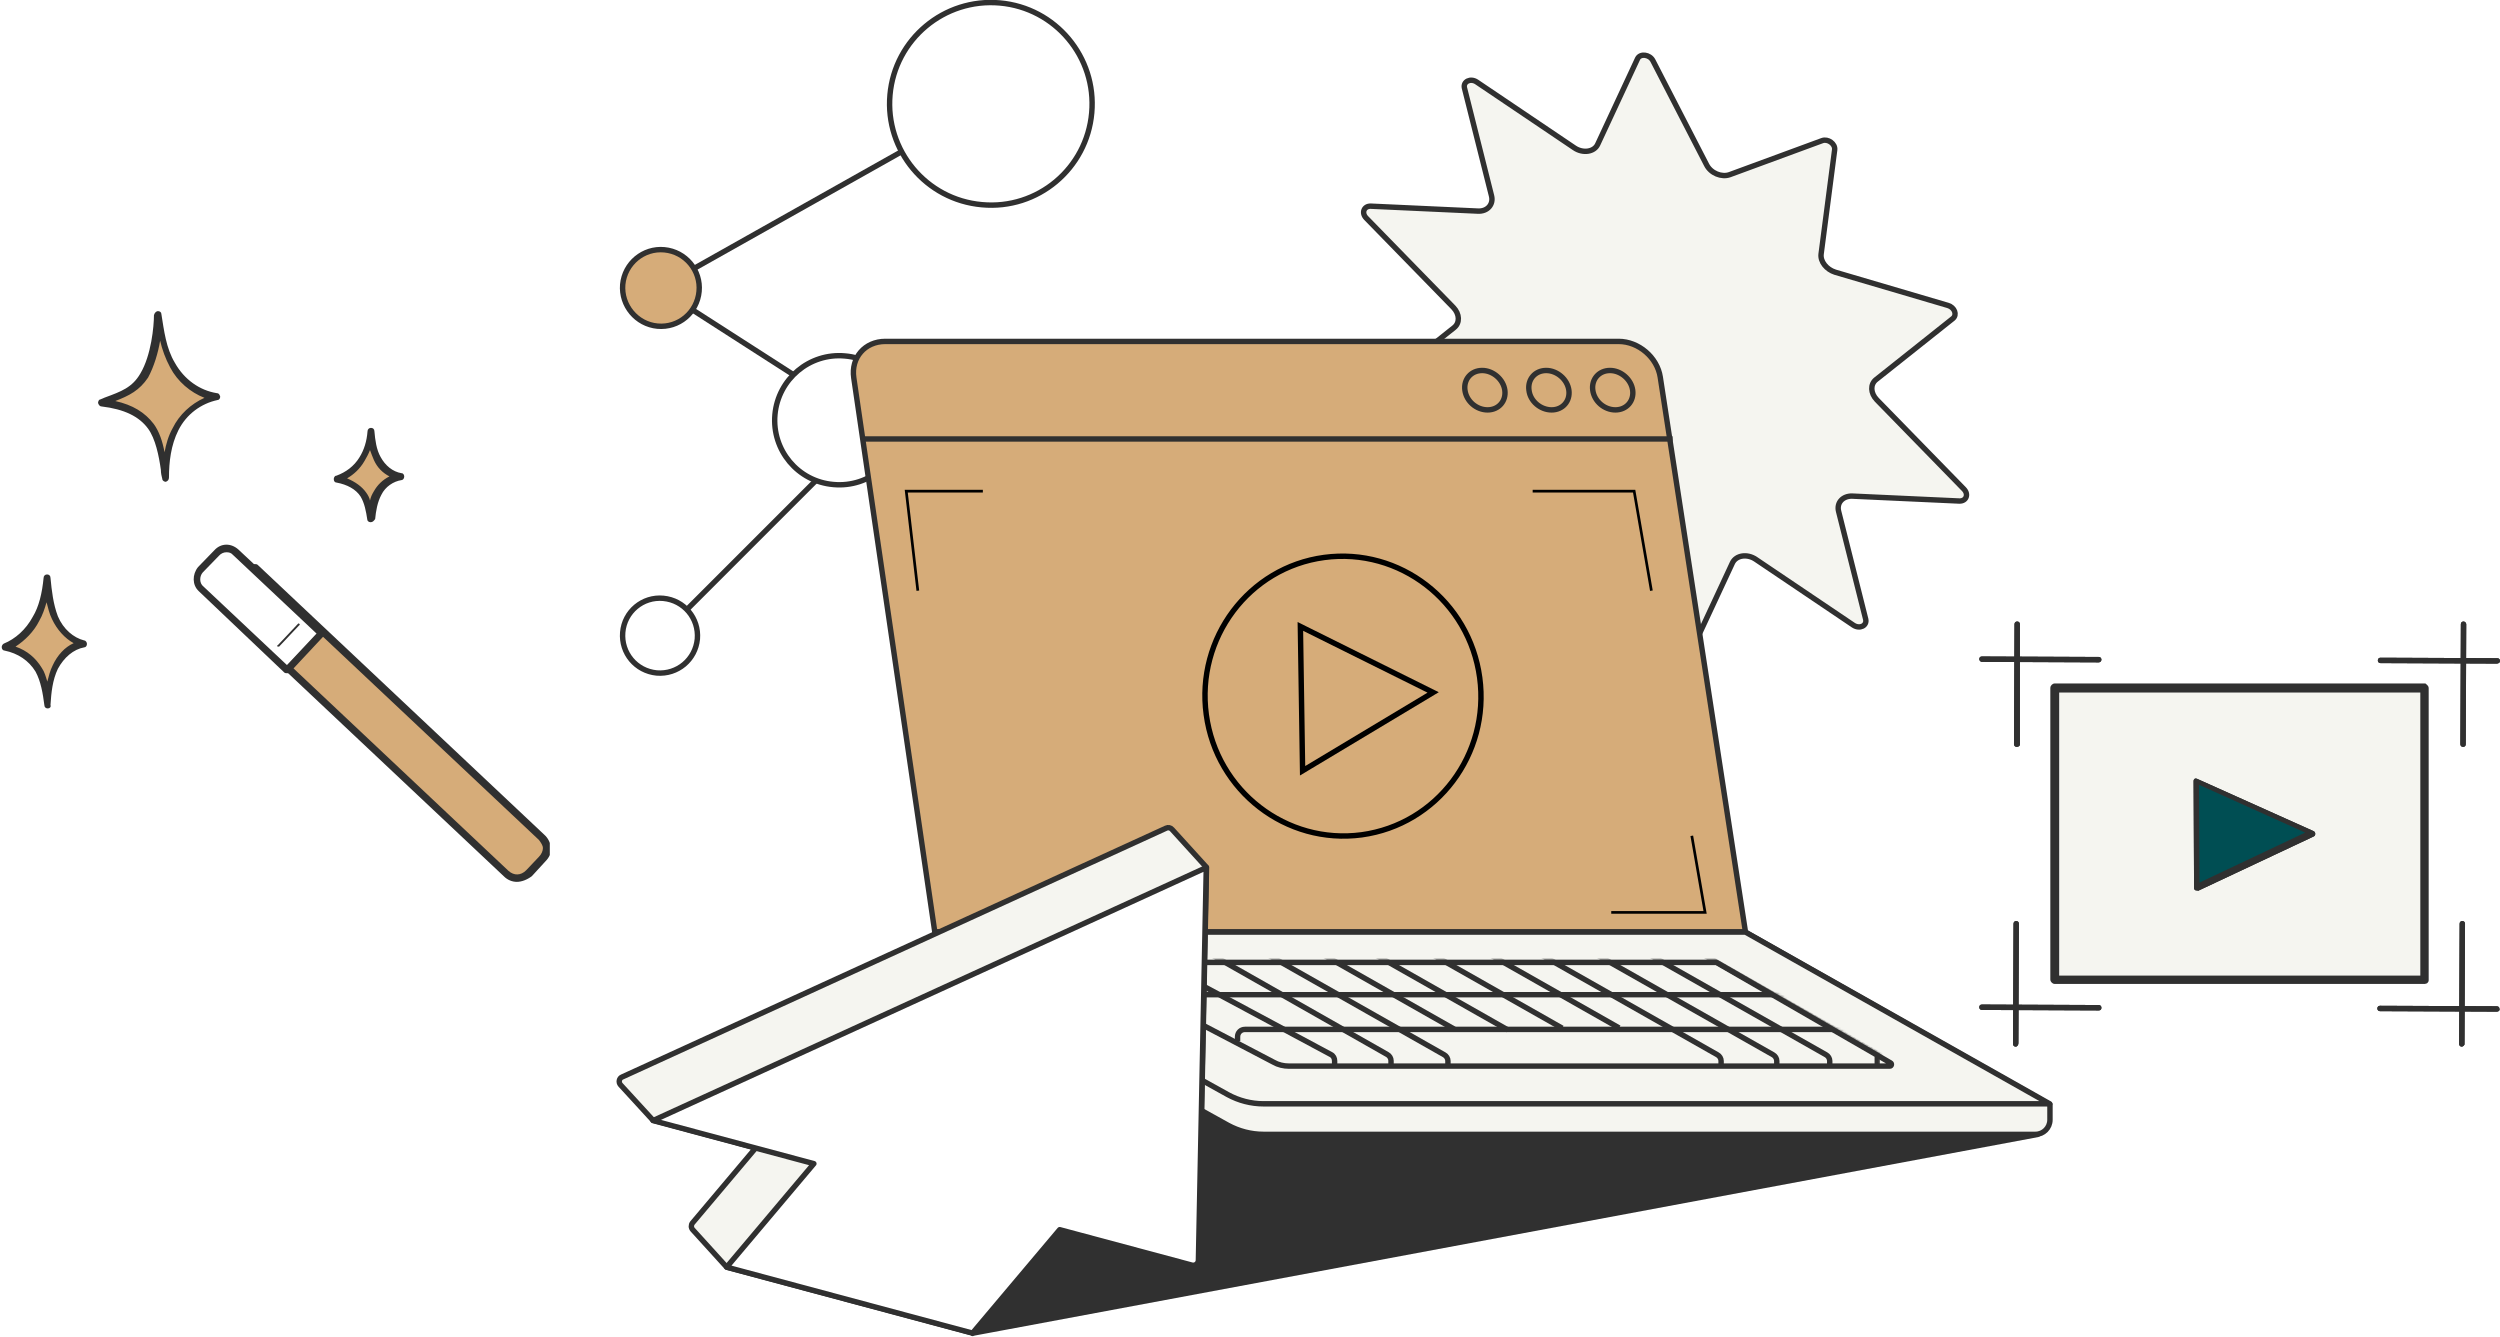 <?xml version="1.0" encoding="utf-8"?>
<!-- Generator: Adobe Illustrator 24.2.3, SVG Export Plug-In . SVG Version: 6.00 Build 0)  -->
<svg version="1.1" id="Layer_1" xmlns="http://www.w3.org/2000/svg" xmlns:xlink="http://www.w3.org/1999/xlink" x="0px" y="0px"
	 viewBox="0 0 1014.9 542.7" style="enable-background:new 0 0 1014.9 542.7;" xml:space="preserve">
<style type="text/css">
	.st0{fill:#F5F5F0;}
	.st1{clip-path:url(#SVGID_2_);}
	.st2{fill:#FFD42E;}
	.st3{fill:#303030;}
	.st4{fill:#004E53;}
	.st5{fill:#303030;stroke:#303030;stroke-width:1.1;}
	.st6{clip-path:url(#SVGID_4_);}
	.st7{clip-path:url(#SVGID_6_);}
	.st8{fill:#F5F5F0;stroke:#303030;stroke-width:2.2;}
	.st9{fill:none;stroke:#303030;stroke-width:2.2;stroke-linecap:round;}
	.st10{fill:#FFFFFF;stroke:#303030;stroke-width:2.2;}
	.st11{fill:#D6AC79;stroke:#303030;stroke-width:2.2;}
	.st12{fill:#D6AC79;stroke:#303030;stroke-width:2.2;stroke-linejoin:round;}
	.st13{fill:none;stroke:#303030;stroke-width:2.2;stroke-linejoin:round;}
	.st14{fill:#F5F5F0;stroke:#303030;stroke-width:2.2;stroke-linejoin:round;}
	.st15{fill:#FFFFFF;filter:url(#Adobe_OpacityMaskFilter);stroke:#2F2E11;stroke-width:2.2;stroke-linejoin:round;}
	.st16{mask:url(#mask0_695_254_1_);}
	.st17{fill:#FFFFFF;}
	.st18{fill:none;stroke:#000000;stroke-width:2.2;}
	.st19{fill:none;stroke:#000000;stroke-width:1.1;}
	.st20{clip-path:url(#SVGID_8_);}
	.st21{fill:#D6AC79;}
</style>
<rect x="836.1" y="280.2" class="st0" width="147.8" height="116.7"/>
<g>
	<defs>
		<rect id="SVGID_1_" x="803.4" y="252.2" width="211.5" height="172.7"/>
	</defs>
	<clipPath id="SVGID_2_">
		<use xlink:href="#SVGID_1_"  style="overflow:visible;"/>
	</clipPath>
	<g class="st1">
		<path class="st2" d="M891.5,316.8l0.2,43.3l47-22.1L891.5,316.8z"/>
		<path class="st3" d="M891.8,361.5c-0.2,0-0.5,0-0.7-0.2c-0.4-0.2-0.4-0.7-0.4-0.9l-0.2-43.3c0-0.5,0.2-0.7,0.4-0.9
			c0.2-0.2,0.7-0.2,1.1,0l47.2,21.2c0.5,0.2,0.7,0.7,0.7,1.1c0,0.5-0.2,0.9-0.7,1.1l-47,22.1C892,361.2,892,361.5,891.8,361.5z
			 M892.7,318.6l0.2,39.7l42.9-20.3L892.7,318.6z"/>
		<path class="st3" d="M818.7,303.2c-0.7,0-1.1-0.5-1.1-1.1l0.2-48.7c0-0.7,0.5-1.1,1.1-1.1c0.7,0,1.1,0.5,1.1,1.1v48.7
			C820.1,302.8,819.4,303.2,818.7,303.2z"/>
		<path class="st3" d="M852,268.9l-47.4-0.2c-0.7,0-1.1-0.7-1.1-1.1c0-0.7,0.4-1.1,1.1-1.1l47.4,0.2c0.7,0,1.1,0.5,1.1,1.1
			C853.1,268.3,852.7,268.9,852,268.9z"/>
		<path class="st3" d="M852,410.2l-47.4-0.2c-0.7,0-1.1-0.5-1.1-1.1c0-0.7,0.4-1.1,1.1-1.1L852,408c0.7,0,1.1,0.5,1.1,1.1
			C853.1,409.8,852.7,410.2,852,410.2z"/>
		<path class="st3" d="M818.3,424.9c-0.7,0-1.1-0.5-1.1-1.1l0.2-48.8c0-0.7,0.5-1.1,1.1-1.1c0.7,0,1.1,0.5,1.1,1.1l-0.2,48.5
			C819.4,424.2,818.9,424.9,818.3,424.9z"/>
		<path class="st3" d="M999.4,424.9c-0.7,0-1.1-0.5-1.1-1.1l0.2-48.8c0-0.7,0.5-1.1,1.1-1.1c0.7,0,1.1,0.5,1.1,1.1l-0.2,48.8
			C1000.6,424.2,999.9,424.9,999.4,424.9z"/>
		<path class="st3" d="M1013.6,410.7l-47.4-0.2c-0.7,0-1.1-0.5-1.1-1.1c0-0.7,0.5-1.1,1.1-1.1l47.4,0.2c0.7,0,1.1,0.5,1.1,1.1
			C1014.9,410.2,1014.3,410.7,1013.6,410.7z"/>
		<path class="st3" d="M1013.6,269.4l-47.2-0.2c-0.7,0-1.1-0.5-1.1-1.1c0-0.7,0.5-1.1,1.1-1.1l47.4,0.2c0.7,0,1.1,0.5,1.1,1.1
			C1015,268.9,1014.3,269.4,1013.6,269.4z"/>
		<path class="st3" d="M999.9,303.2c-0.7,0-1.1-0.5-1.1-1.1l0.2-48.7c0-0.7,0.5-1.1,1.1-1.1c0.5,0,1.1,0.5,1.1,1.1l-0.2,48.7
			C1001,302.8,1000.6,303.2,999.9,303.2z"/>
		<path class="st3" d="M984.2,398H834.2c-0.2,0-0.5-0.2-0.5-0.5V279.3c0-0.2,0.2-0.5,0.5-0.5h149.9c0.2,0,0.4,0.2,0.4,0.5v118.5
			C984.6,398,984.4,398,984.2,398z M834.7,397.4h149.3V279.8H834.7V397.4z"/>
		<path class="st4" d="M891.5,316.8l0.2,43.3l47-22.1L891.5,316.8z"/>
		<path class="st3" d="M891.8,361.5c-0.2,0-0.5,0-0.7-0.2c-0.4-0.2-0.4-0.7-0.4-0.9l-0.2-43.3c0-0.5,0.2-0.7,0.4-0.9
			c0.2-0.2,0.7-0.2,1.1,0l47.2,21.2c0.5,0.2,0.7,0.7,0.7,1.1c0,0.5-0.2,0.9-0.7,1.1l-47,22.1C892,361.2,892,361.5,891.8,361.5z
			 M892.7,318.6l0.2,39.7l42.9-20.3L892.7,318.6z"/>
		<path class="st3" d="M818.7,303.2c-0.7,0-1.1-0.5-1.1-1.1l0.2-48.7c0-0.7,0.5-1.1,1.1-1.1c0.7,0,1.1,0.5,1.1,1.1v48.7
			C820.1,302.8,819.4,303.2,818.7,303.2z"/>
		<path class="st3" d="M852,268.9l-47.4-0.2c-0.7,0-1.1-0.7-1.1-1.1c0-0.7,0.4-1.1,1.1-1.1l47.4,0.2c0.7,0,1.1,0.5,1.1,1.1
			C853.1,268.3,852.7,268.9,852,268.9z"/>
		<path class="st3" d="M852,410.2l-47.4-0.2c-0.7,0-1.1-0.5-1.1-1.1c0-0.7,0.4-1.1,1.1-1.1L852,408c0.7,0,1.1,0.5,1.1,1.1
			C853.1,409.8,852.7,410.2,852,410.2z"/>
		<path class="st3" d="M818.3,424.9c-0.7,0-1.1-0.5-1.1-1.1l0.2-48.8c0-0.7,0.5-1.1,1.1-1.1c0.7,0,1.1,0.5,1.1,1.1l-0.2,48.5
			C819.4,424.2,818.9,424.9,818.3,424.9z"/>
		<path class="st3" d="M999.4,424.9c-0.7,0-1.1-0.5-1.1-1.1l0.2-48.8c0-0.7,0.5-1.1,1.1-1.1c0.7,0,1.1,0.5,1.1,1.1l-0.2,48.8
			C1000.6,424.2,999.9,424.9,999.4,424.9z"/>
		<path class="st3" d="M1013.6,410.7l-47.4-0.2c-0.7,0-1.1-0.5-1.1-1.1c0-0.7,0.5-1.1,1.1-1.1l47.4,0.2c0.7,0,1.1,0.5,1.1,1.1
			C1014.9,410.2,1014.3,410.7,1013.6,410.7z"/>
		<path class="st3" d="M1013.6,269.4l-47.2-0.2c-0.7,0-1.1-0.5-1.1-1.1c0-0.7,0.5-1.1,1.1-1.1l47.4,0.2c0.7,0,1.1,0.5,1.1,1.1
			C1015,268.9,1014.3,269.4,1013.6,269.4z"/>
		<path class="st3" d="M999.9,303.2c-0.7,0-1.1-0.5-1.1-1.1l0.2-48.7c0-0.7,0.5-1.1,1.1-1.1c0.5,0,1.1,0.5,1.1,1.1l-0.2,48.7
			C1001,302.8,1000.6,303.2,999.9,303.2z"/>
		<path class="st5" d="M984.2,278.1c0.4,0,0.7,0.2,0.8,0.4c0.2,0.2,0.4,0.5,0.4,0.9v118.5c0,0.2,0,0.4-0.2,0.6
			c-0.1,0.2-0.3,0.3-0.5,0.3c-0.2,0.1-0.5,0.1-0.6,0.1H834.2c-0.4,0-0.7-0.2-0.9-0.4c-0.2-0.2-0.4-0.5-0.4-0.9V279.3
			c0-0.4,0.2-0.7,0.4-0.9c0.2-0.2,0.5-0.4,0.9-0.4H984.2z M835.4,396.6h147.7v-116H835.4V396.6z"/>
	</g>
</g>
<g>
	<defs>
		<rect id="SVGID_3_" x="131.5" y="-91.5" width="746.6" height="686"/>
	</defs>
	<clipPath id="SVGID_4_">
		<use xlink:href="#SVGID_3_"  style="overflow:visible;"/>
	</clipPath>
	<g class="st6">
		<g>
			<defs>
				<rect id="SVGID_5_" x="131.5" y="-91.5" width="796.4" height="796.4"/>
			</defs>
			<clipPath id="SVGID_6_">
				<use xlink:href="#SVGID_5_"  style="overflow:visible;"/>
			</clipPath>
			<g class="st7">
				<path class="st3" d="M827.3,460.4l-432.4,80.7l43.6-119.1L827.3,460.4z"/>
				<path class="st3" d="M394.9,541.2l-1.1-0.4c-0.1,0.4-0.1,0.8,0.2,1.2c0.3,0.3,0.7,0.5,1.1,0.4L394.9,541.2z M827.3,460.4
					l0.2,1.1c0.6-0.1,1-0.6,0.9-1.2c0-0.6-0.5-1.1-1-1.1L827.3,460.4z M438.6,422.1l0.1-1.2l-0.9-0.1l-0.3,0.8L438.6,422.1z
					 M395.1,542.3l432.4-80.7l-0.4-2.3L394.7,540L395.1,542.3z M827.4,459.3l-388.8-38.4l-0.2,2.3l388.8,38.4L827.4,459.3z
					 M437.5,421.7l-43.6,119.1l2.2,0.8l43.6-119.1L437.5,421.7z"/>
				<path class="st8" d="M648.6,58.6c-1.4,3.1-6,3.8-9.5,1.4l-39.6-26.7c-2.5-1.7-5.6-0.2-5,2.4l11,43.8c0.9,3.5-1.7,6.4-5.5,6.2
					l-43.5-2c-2.8-0.1-3.9,2.7-1.9,4.8l35.4,36.3c2.6,2.7,2.7,6.3,0.3,8.2l-31.2,24.8c-1.8,1.5-0.7,4.5,2,5.3l45.8,13.6
					c3.6,1.1,6.1,4.3,5.7,7.4l-5.5,42.3c-0.3,2.4,2.7,4.6,5.1,3.7l37.5-13.8c3.3-1.2,7.7,0.6,9.4,4l21.8,42.2c1.3,2.5,5.1,3,6.2,0.8
					l16.2-34.8c1.5-3.1,6-3.8,9.5-1.4l39.6,26.7c2.6,1.7,5.6,0.2,5-2.4l-11-43.8c-0.9-3.5,1.7-6.3,5.5-6.2l43.5,2
					c2.8,0.1,3.9-2.7,1.9-4.8l-35.4-36.3c-2.6-2.7-2.7-6.3-0.3-8.2l31.2-24.8c1.8-1.5,0.7-4.5-2-5.3L745,110.5
					c-3.5-1.1-6.1-4.3-5.7-7.4l5.5-42.3c0.3-2.4-2.7-4.6-5.1-3.7l-37.5,13.8c-3.3,1.2-7.7-0.6-9.4-4L671,24.6
					c-1.3-2.5-5.1-3-6.2-0.8L648.6,58.6z"/>
				<path class="st9" d="M340.4,185.9l-72.3,72.3"/>
				<path class="st9" d="M268.2,116.6l133.3-75"/>
				<path class="st10" d="M252.8,256.7c-0.7,8.4,5.4,15.7,13.8,16.5c8.4,0.7,15.7-5.4,16.5-13.8c0.7-8.4-5.4-15.7-13.8-16.5
					C260.9,242.1,253.5,248.3,252.8,256.7z"/>
				<path class="st9" d="M345.1,166.9l-77.5-49.8"/>
				<path class="st10" d="M314.6,168.3c-1.3,14.4,9.3,27.2,23.8,28.4c14.4,1.3,27.2-9.4,28.4-23.8c1.3-14.4-9.3-27.2-23.8-28.4
					C328.6,143.2,315.9,153.9,314.6,168.3z"/>
				<path class="st11" d="M266.9,132.4c8.6,0.8,16.1-5.5,16.9-14.1c0.8-8.5-5.5-16.1-14.1-16.9c-8.5-0.8-16.1,5.5-16.9,14.1
					C252.1,124,258.4,131.6,266.9,132.4z"/>
				<path class="st10" d="M398.6,83.1c-22.6-2-39.3-22-37.3-44.6c2-22.6,22-39.3,44.6-37.3c22.6,2,39.3,22,37.3,44.6
					C441.2,68.5,421.2,85.2,398.6,83.1z"/>
				<path class="st12" d="M346.6,153.4c-1.2-8.2,4.5-14.8,12.8-14.8h297.7c8.1,0,15.7,6.5,16.9,14.5l34.6,225.3H379.5L346.6,153.4z"
					/>
				<path class="st12" d="M603.9,166.4c4.5,0,7.6-3.6,7-8c-0.6-4.4-4.8-8-9.2-8c-4.5,0-7.6,3.6-7,8
					C595.3,162.9,599.4,166.4,603.9,166.4z"/>
				<path class="st12" d="M629.9,166.4c4.5,0,7.6-3.6,7-8c-0.6-4.4-4.8-8-9.2-8c-4.5,0-7.6,3.6-7,8
					C621.2,162.9,625.4,166.4,629.9,166.4z"/>
				<path class="st12" d="M655.8,166.4c4.5,0,7.6-3.6,7-8c-0.6-4.4-4.8-8-9.2-8c-4.5,0-7.6,3.6-7,8
					C647.2,162.9,651.3,166.4,655.8,166.4z"/>
				<path class="st13" d="M679,178.2H349.9"/>
				<path class="st14" d="M832.1,448.4c-48.3-27.3-75.3-42.6-123.6-70l-329,0v9c0,2.2,1.2,4.2,3.1,5.2l115.9,64.2
					c4.4,2.4,9.4,3.7,14.4,3.7h313.4c3.3,0,5.9-2.7,5.9-5.9V448.4z"/>
				<path class="st14" d="M832.1,448.1H512.9c-5,0-10-1.3-14.4-3.7l-119-66h329.1L832.1,448.1z"/>
				<path class="st13" d="M767.5,431.5c0.6,0.3,0.4,1.3-0.3,1.3H762H523.3c-2.2,0-4.4-0.5-6.3-1.6L442.1,392
					c-0.6-0.3-0.4-1.3,0.3-1.3h254.4L767.5,431.5z"/>
				<defs>
					<filter id="Adobe_OpacityMaskFilter" filterUnits="userSpaceOnUse" x="435" y="359.3" width="347.5" height="80.6">
						<feColorMatrix  type="matrix" values="1 0 0 0 0  0 1 0 0 0  0 0 1 0 0  0 0 0 1 0"/>
					</filter>
				</defs>
				<mask maskUnits="userSpaceOnUse" x="435" y="359.3" width="347.5" height="80.6" id="mask0_695_254_1_">
					<path class="st15" d="M762.4,432.8h-239c-2.3,0-4.5-0.6-6.5-1.7c-23.8-13-38.1-20.8-62.7-34.3l-1.4-0.7
						c-2.6-1.4-1.6-5.4,1.4-5.4h242.7l65.5,37.9V432.8z"/>
				</mask>
				<g class="st16">
					<path class="st13" d="M782,438.9l-100.6-57.1"/>
					<path class="st13" d="M657.3,417.3l-100.6-57.1"/>
					<path class="st13" d="M612.1,418.1L511.5,361"/>
					<path class="st13" d="M487.2,372l99.1,56.2c0.9,0.5,1.5,1.5,1.5,2.5v2.3"/>
					<path class="st13" d="M598.1,372l99.1,56.2c0.9,0.5,1.5,1.5,1.5,2.5v2.3"/>
					<path class="st13" d="M620.7,372l99.1,56.2c0.9,0.5,1.5,1.5,1.5,2.5v2.3"/>
					<path class="st13" d="M642.2,372l99.1,56.2c0.9,0.5,1.5,1.5,1.5,2.5v2.3"/>
					<path class="st13" d="M762.1,429v3.8"/>
					<path class="st13" d="M435.5,371.9l104.8,56.2c1,0.5,1.5,1.5,1.5,2.6v2.4"/>
					<path class="st13" d="M566.5,379l67.7,38.4"/>
					<path class="st13" d="M590.4,417.8l-100.6-57.1"/>
					<path class="st13" d="M464.1,371.8l99.1,56.3c0.9,0.5,1.5,1.5,1.5,2.5v2.3"/>
					<path class="st13" d="M738.2,403.8H478.5c-1.6,0-3,1.3-3,3v1.6"/>
					<path class="st13" d="M769.7,417.9H505.4c-1.7,0-3,1.3-3,3v1.8"/>
					<path class="st13" d="M451.9,390.7v6.4"/>
				</g>
				<path class="st14" d="M251.9,440.4c-0.9-1-0.6-2.7,0.7-3.2l220.8-101c0.8-0.4,1.8-0.2,2.4,0.5l14,15.4l-3.2,159.5
					c0,1.3-1.3,2.3-2.6,1.9l-53.7-14.4l-34.6,41c-0.5,0.6-1.3,0.9-2.1,0.7l-98.6-26.4l-13.8-15.2c-0.7-0.8-0.7-1.9-0.1-2.7
					l25.7-30.5l-41.7-11.2L251.9,440.4z"/>
				<path class="st17" d="M265.1,454.9l224.7-102.8l-3.2,159.5c0,1.3-1.3,2.3-2.6,1.9l-53.7-14.4l-35.4,42l-99.9-26.8l35.4-42
					L265.1,454.9z"/>
				<path class="st13" d="M394.8,541.2l35.4-42l53.7,14.4c1.3,0.3,2.5-0.6,2.6-1.9l3.2-159.5L265.1,454.9l65.3,17.5l-35.4,42
					L394.8,541.2z M394.8,541.2l-99.9-26.8"/>
			</g>
		</g>
	</g>
</g>
<path class="st18" d="M537.6,226.3c30.6-4.1,58.9,17.7,63.1,48.8c4.2,31.1-17.3,59.6-47.9,63.8c-30.6,4.1-58.9-17.7-63.1-48.8
	C485.5,259,507,230.4,537.6,226.3z"/>
<path class="st18" d="M528.8,312.9l53-31.8l-53.9-26.8L528.8,312.9z"/>
<path class="st19" d="M622.2,199.4h41.2l7,40.4 M686.8,339.3l5.4,31.1h-38.1 M399,199.4h-31.1l4.7,40.4"/>
<g>
	<defs>
		<rect id="SVGID_7_" x="0.8" y="126.2" width="222.4" height="231.8"/>
	</defs>
	<clipPath id="SVGID_8_">
		<use xlink:href="#SVGID_7_"  style="overflow:visible;"/>
	</clipPath>
	<g class="st20">
		<path class="st21" d="M2.2,262.7c5.5-2.2,9.8-6.6,12.6-11.5c2.7-5.2,4.1-10.9,4.4-16.7c0.6,5.5,1.1,10.9,3.3,16.1
			c2.2,4.9,6.3,9.6,11.8,10.6c-5.2,0.8-9.3,4.9-11.5,9.6c-2.2,4.6-3,10.1-3.3,15.3c-0.5-4.9-1.4-9.8-3.8-14.2
			C12.8,267.4,8.2,264.1,2.2,262.7z"/>
		<path class="st3" d="M19.4,287.6c-0.8,0-1.4-0.5-1.4-1.4c-0.6-4.6-1.4-9.6-3.6-13.6c-2.7-4.4-7.1-7.4-12.6-8.5
			c-0.5,0-1.1-0.5-1.1-1.4c0-0.5,0.3-1.1,0.8-1.4c4.7-1.9,9-5.7,11.8-10.9c2.5-4.1,3.8-9.6,4.4-15.8c0-0.8,0.6-1.4,1.4-1.4
			c0.8,0,1.4,0.5,1.4,1.4c0.5,5.2,1.1,10.6,3,15.6c2.2,5.2,6.3,8.7,10.7,9.8c0.6,0,1.1,0.8,1.1,1.4c0,0.8-0.5,1.4-1.1,1.4
			c-4.4,0.8-8.2,4.1-10.7,8.7c-2.2,4.6-2.7,9.8-3,14.7C20.8,287,20.2,287.6,19.4,287.6z M6.3,262.5c4.7,1.6,8.2,4.6,10.7,8.7
			c1.1,1.6,1.6,3.5,2.2,5.5c0.6-2.2,1.1-4.4,2.2-6.6c1.9-4.1,4.9-7.4,8.5-9c-3.5-1.9-6.8-5.5-8.8-9.8c-1.1-2.2-1.6-4.6-2.2-6.8
			c-0.8,2.7-1.6,5.2-3,7.6C13.7,256.5,10.1,260,6.3,262.5z"/>
		<path class="st21" d="M136.5,194.8c4.4-1.4,7.9-4.4,10.1-7.9c2.2-3.5,3.3-7.4,3.6-11.5c0.3,3.8,0.8,7.6,2.7,10.9
			c1.9,3.5,5.2,6.6,9.6,7.1c-4.1,0.5-7.7,3.3-9.3,6.6c-1.9,3.3-2.5,6.8-2.5,10.4c-0.5-3.3-1.1-6.8-3-9.8
			C145.3,197.8,141.4,195.6,136.5,194.8z"/>
		<path class="st3" d="M150.5,212c-0.8,0-1.4-0.5-1.4-1.1c-0.5-3.3-1.1-6.6-2.7-9.3c-1.9-3-5.5-4.9-9.8-5.7c-0.6,0-1.1-0.5-1.1-1.4
			c0-0.5,0.3-1.4,1.1-1.4c3.8-1.4,7.1-3.8,9.3-7.4c1.9-3,3-6.6,3.3-10.6c0-0.8,0.6-1.4,1.4-1.4c0.8,0,1.4,0.5,1.4,1.4
			c0.3,3.5,0.8,7.4,2.5,10.4c1.9,3.5,4.9,6,8.5,6.6c0.8,0,1.1,0.8,1.1,1.4c0,0.8-0.6,1.4-1.1,1.4c-3.3,0.5-6.6,2.7-8.2,6
			c-1.6,3-2.2,6.6-2.5,9.8C151.8,211.4,151.3,212,150.5,212z M140.9,194.2c3.3,1.4,6,3.3,7.7,5.7c0.8,1.1,1.4,2.2,1.6,3.3
			c0.3-1.4,0.8-2.5,1.6-3.8c1.4-2.5,3.5-4.6,6.3-6c-2.7-1.4-4.9-3.5-6.3-6.6c-0.6-1.4-1.1-2.7-1.6-4.1c-0.6,1.6-1.4,3-2.2,4.4
			C146.1,190.4,143.6,192.6,140.9,194.2z"/>
		<path class="st21" d="M41.3,163.4c7.9-3,13.4-4.4,17.2-11.2c3.8-6.8,5.5-16.9,5.7-24.6c1.1,7.1,2.2,14.2,5.5,20.5
			c3.3,6.3,10.1,12,18,12.8c-7.7,1.4-13.7,6.8-17,13.1c-3.3,6.3-3.8,13.1-4.1,19.9c-1.1-6.3-2.2-15.6-6-21
			C56.9,167.2,50.3,164.5,41.3,163.4z"/>
		<path class="st3" d="M67.3,195.6c-0.6,0-1.4-0.5-1.4-1.1c-0.3-1.1-0.6-2.5-0.6-3.8c-0.8-5.7-2.2-12.6-5.2-16.7
			c-3.6-4.9-9.6-7.9-18.9-9c-0.6,0-1.1-0.5-1.4-1.4c0-0.5,0.3-1.4,0.8-1.4c0.6-0.3,1.4-0.5,1.9-0.8c6.8-2.5,11.2-4.1,14.5-9.8
			c4.4-7.4,5.5-19.1,5.5-23.7c0.3-1.1,1.1-1.6,1.6-1.6c0.8,0,1.4,0.5,1.4,1.1c1.1,6.8,1.9,13.9,5.5,19.9c3.8,6.8,10.1,11.2,17,12.3
			c0.8,0,1.1,0.5,1.4,1.4c0,0.8-0.5,1.4-1.1,1.4c-6.6,1.4-12.6,5.7-15.9,12.3c-3,6-3.8,12.8-3.8,19.1
			C68.6,194.8,68.1,195.3,67.3,195.6z M46.8,162.8c7.1,1.6,12,4.6,15.6,9.3c2.2,3,3.6,7.1,4.4,11.5c0.6-3.3,1.6-6.8,3.3-9.8
			c2.7-5.5,7.4-9.8,12.9-12.3c-5.7-2.2-10.9-6.6-13.9-12.3c-1.9-3.5-3.3-7.4-4.1-10.9c-0.8,4.9-2.5,10.6-4.9,15
			C56.6,158.5,52.5,160.6,46.8,162.8z"/>
		<path class="st21" d="M205.7,354.7L89.2,245.5l14-15L219.7,340c2.5,2.5,3.3,6,0.3,9l-5.2,5.7C211.7,357.2,208.2,357.2,205.7,354.7
			z"/>
		<path class="st3" d="M209.8,358c-1.9,0-3.8-0.8-5.2-2.2L88.4,246.4c-0.6-0.5-0.6-1.4,0-1.9l14-15c0.3-0.3,0.5-0.5,1.1-0.5
			c0.3,0,0.8,0,1.1,0.3l116.3,109.5c1.6,1.4,2.5,3.3,2.7,5.2c0.3,2.2-0.6,4.1-2.2,5.7l-5.5,6C213.9,357.2,211.7,358,209.8,358z
			 M206.5,353.6c2.2,1.9,4.9,1.9,7.1-0.3l5.2-5.5c1.1-1.1,1.6-2.5,1.6-3.5c0-1.1-0.8-2.2-1.6-3.3L103.4,232.4l-12,12.8L206.5,353.6z
			"/>
		<path class="st17" d="M116,270.7l-35-32.8c-2.2-2.2-2.2-5.5-0.3-7.6l6.6-6.8c2.2-2.5,5.5-2.2,7.7-0.3l35,32.8L116,270.7z"/>
		<path class="st3" d="M116.5,273.3c-0.3,0-0.8,0-1.1-0.3l-34.7-33c-2.7-2.5-2.7-6.8-0.3-9.8l6.6-6.8c2.7-3,6.8-3,9.8-0.3l35,32.8
			c0.6,0.5,0.6,1.4,0,1.9l-14,15C117.3,273.3,117.1,273.3,116.5,273.3z M91.9,224.2c-1.1,0-2.2,0.5-3,1.4l-6.6,6.8
			c-1.4,1.6-1.4,4.4,0.3,5.7l33.9,31.9l12-12.8l-33.9-31.9C93.8,224.4,93,224.2,91.9,224.2z"/>
		<path class="st3" d="M113,262.5h-0.3c-0.3-0.3-0.3-0.5,0-0.5l8.2-8.7c0.3-0.3,0.6-0.3,0.6,0c0.3,0.3,0.3,0.5,0,0.5l-8.2,8.7
			C113.2,262.5,113.2,262.5,113,262.5z"/>
	</g>
</g>
</svg>
